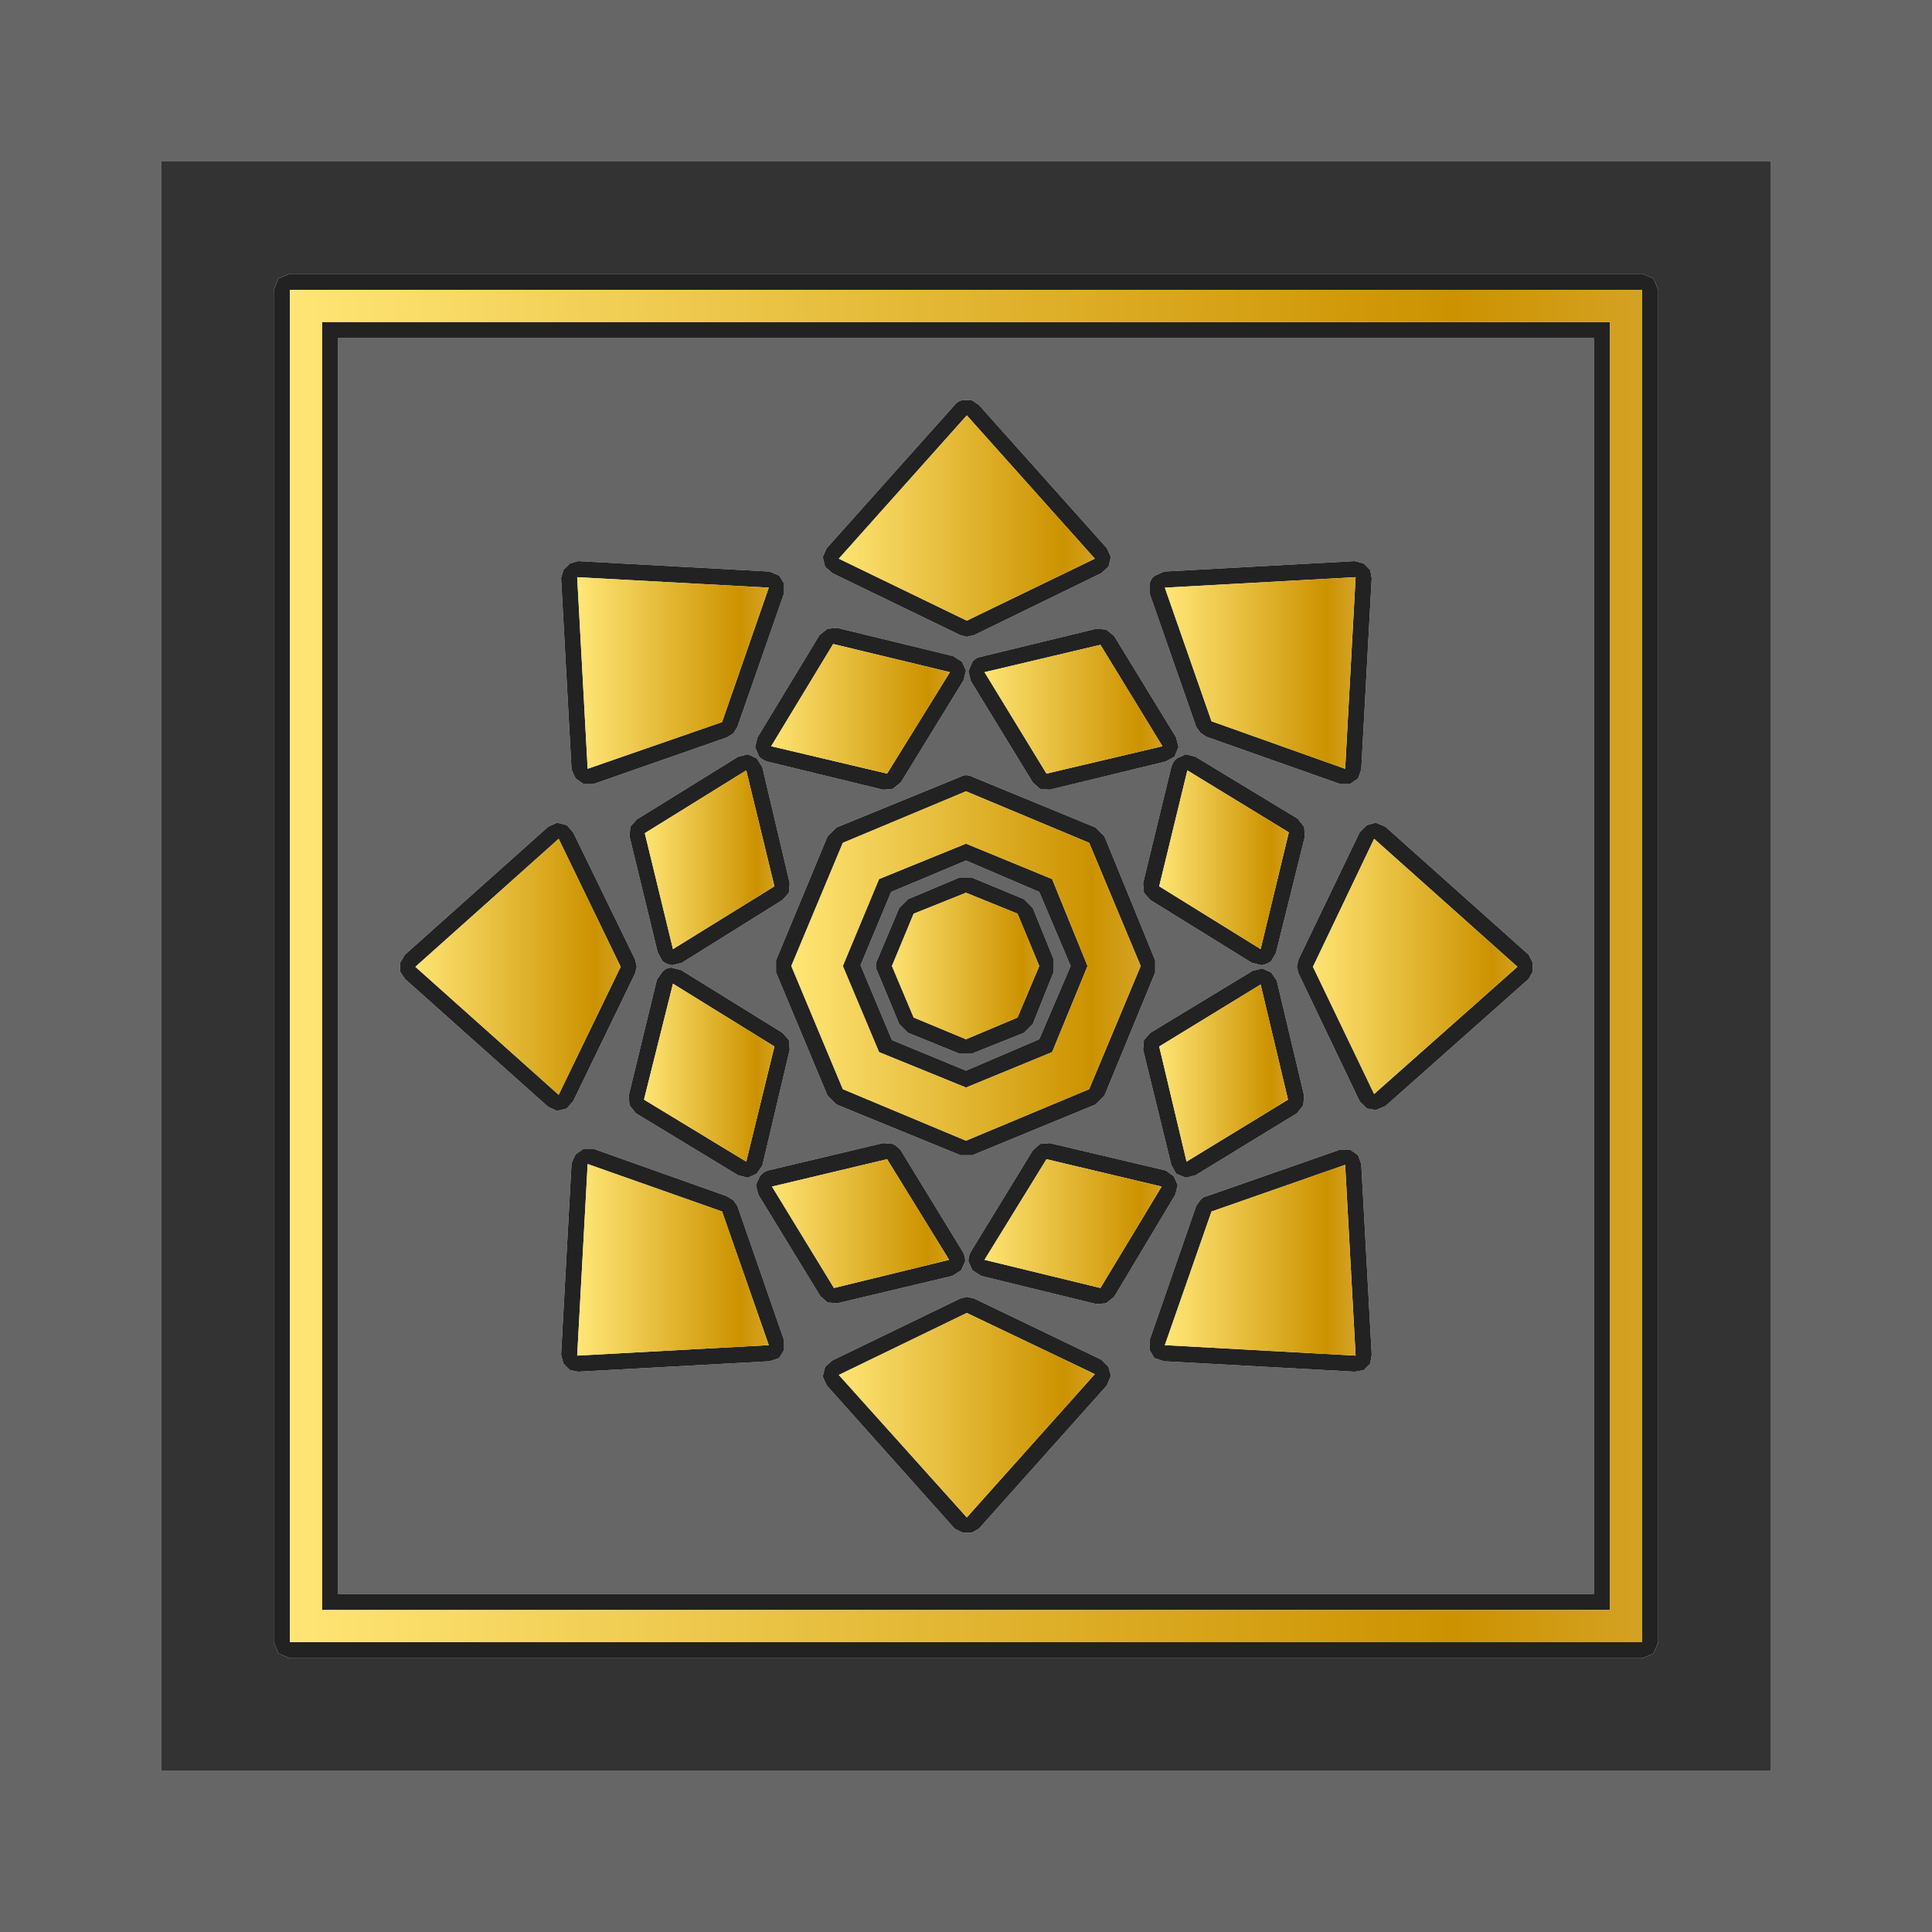 <?xml version="1.0" encoding="UTF-8" standalone="no"?>
<svg xmlns:ffdec="https://www.free-decompiler.com/flash" xmlns:xlink="http://www.w3.org/1999/xlink" ffdec:objectType="shape" height="120.0px" width="120.0px" xmlns="http://www.w3.org/2000/svg">
  <g transform="matrix(1.0, 0.0, 0.0, 1.0, 60.0, 60.0)">
    <path d="M0.8 -34.85 L0.35 -35.15 -0.2 -35.15 Q-0.5 -35.1 -0.7 -34.85 L-8.65 -25.95 -8.9 -25.4 -8.75 -24.8 -8.3 -24.4 -0.35 -20.55 0.05 -20.45 0.5 -20.55 8.4 -24.4 8.85 -24.8 9.0 -25.4 8.75 -25.95 0.8 -34.85 M24.7 -25.0 L24.15 -25.15 12.3 -24.5 11.75 -24.25 Q11.5 -24.1 11.4 -23.75 L11.4 -23.15 14.3 -14.85 14.55 -14.5 14.9 -14.25 23.25 -11.3 23.85 -11.3 24.35 -11.65 24.55 -12.2 25.2 -24.1 25.1 -24.6 24.7 -25.0 M13.65 -13.15 L13.1 -12.9 Q12.85 -12.7 12.75 -12.35 L11.0 -5.15 11.05 -4.55 11.45 -4.1 17.75 -0.2 18.35 -0.05 Q18.7 -0.1 18.95 -0.3 L19.25 -0.8 21.05 -8.05 21.0 -8.65 20.6 -9.15 14.25 -13.0 13.65 -13.15 M12.4 -12.7 L12.95 -13.0 13.2 -13.6 13.05 -14.2 9.2 -20.5 8.7 -20.9 8.1 -20.95 0.9 -19.2 Q0.6 -19.15 0.4 -18.9 L0.15 -18.3 0.3 -17.7 4.15 -11.4 4.6 -11.0 5.2 -10.95 12.4 -12.7 M8.6 -8.05 L8.05 -8.6 0.4 -11.75 Q0.0 -11.95 -0.35 -11.75 L-8.05 -8.6 -8.6 -8.05 -11.8 -0.35 -11.8 0.4 -8.6 8.05 -8.05 8.6 -0.35 11.75 0.4 11.75 8.05 8.6 8.6 8.05 11.75 0.4 11.75 -0.35 8.6 -8.05 M4.15 -3.6 L3.6 -4.15 0.35 -5.5 -0.4 -5.5 -3.6 -4.15 -4.15 -3.6 -5.5 -0.4 Q-5.7 0.0 -5.5 0.35 L-4.15 3.6 -3.6 4.15 -0.4 5.45 0.35 5.45 3.6 4.15 4.15 3.6 5.45 0.35 5.45 -0.4 4.15 -3.6 M4.55 -4.6 L6.5 0.0 4.55 4.55 0.0 6.5 -4.6 4.6 -6.55 -0.05 -4.65 -4.6 0.0 -6.55 4.55 -4.6 M26.05 -8.65 L25.45 -8.9 24.9 -8.75 24.45 -8.3 20.65 -0.4 20.55 0.05 20.65 0.45 24.45 8.4 24.9 8.85 25.45 8.95 26.05 8.7 34.95 0.8 35.2 0.35 35.2 -0.2 34.95 -0.7 26.05 -8.65 M20.55 9.15 L20.95 8.65 21.0 8.05 19.3 0.9 18.95 0.4 18.4 0.15 17.8 0.3 11.45 4.15 11.05 4.6 11.0 5.2 12.75 12.35 13.05 12.9 13.65 13.15 14.25 13.0 20.55 9.15 M23.85 11.4 L23.25 11.4 14.95 14.3 Q14.7 14.35 14.55 14.55 L14.3 14.9 11.4 23.25 11.4 23.85 11.7 24.35 12.3 24.55 24.15 25.2 24.7 25.1 25.1 24.7 25.2 24.15 24.55 12.3 24.35 11.75 23.85 11.4 M0.5 20.65 L0.05 20.55 -0.35 20.65 -8.3 24.5 -8.75 24.9 -8.9 25.5 -8.65 26.05 -0.7 34.95 -0.2 35.2 0.35 35.2 0.8 34.95 8.75 26.05 9.0 25.45 8.85 24.9 8.4 24.45 0.5 20.65 M5.2 11.0 L4.6 11.05 4.15 11.45 0.3 17.75 Q0.15 18.0 0.15 18.35 L0.4 18.9 0.95 19.25 8.1 21.0 8.7 20.95 9.2 20.55 13.0 14.2 13.15 13.6 12.9 13.05 12.4 12.7 5.2 11.0 M60.0 60.0 L-60.0 60.0 -60.0 -60.0 60.0 -60.0 60.0 60.0 M50.0 50.0 L50.0 -50.0 -50.0 -50.0 -50.0 50.0 50.0 50.0 M39.0 -39.0 L39.0 39.0 -39.0 39.0 -39.0 -39.0 39.0 -39.0 M-20.85 -8.65 L-20.9 -8.05 -19.15 -0.85 -18.85 -0.3 Q-18.6 -0.1 -18.25 -0.05 L-17.65 -0.2 -11.4 -4.1 -11.0 -4.55 -10.95 -5.15 -12.65 -12.35 -13.0 -12.9 -13.55 -13.15 -14.15 -13.0 -20.45 -9.1 -20.85 -8.65 M-34.85 -0.7 L-35.15 -0.2 -35.15 0.35 -34.85 0.8 -25.95 8.75 -25.4 9.0 -24.8 8.85 -24.4 8.4 -20.55 0.45 -20.45 0.05 -20.55 -0.4 -24.4 -8.3 -24.8 -8.75 -25.4 -8.9 -25.95 -8.65 -34.85 -0.7 M-24.1 -25.15 L-24.6 -25.0 -25.0 -24.6 -25.15 -24.1 -24.5 -12.2 -24.25 -11.65 -23.75 -11.3 -23.15 -11.3 -14.85 -14.2 -14.45 -14.45 -14.2 -14.85 -11.3 -23.15 -11.3 -23.75 -11.6 -24.25 -12.2 -24.5 -24.1 -25.15 M-8.0 -21.0 L-8.6 -20.95 -9.1 -20.55 -12.95 -14.2 -13.1 -13.6 -12.85 -13.0 Q-12.65 -12.8 -12.35 -12.7 L-5.15 -10.95 -4.55 -11.0 -4.05 -11.4 -0.15 -17.75 0.0 -18.35 -0.25 -18.9 -0.8 -19.25 -8.0 -21.0 M-11.0 4.6 L-11.4 4.15 -17.7 0.25 -18.3 0.1 Q-18.6 0.1 -18.85 0.35 L-19.2 0.85 -20.95 8.05 -20.9 8.65 -20.5 9.15 -14.15 13.0 -13.55 13.15 -13.0 12.9 -12.65 12.4 -10.95 5.2 -11.0 4.6 M-4.05 11.45 Q-4.25 11.2 -4.55 11.05 L-5.15 11.0 -12.3 12.7 Q-12.6 12.8 -12.8 13.05 L-13.05 13.6 -12.9 14.2 -9.05 20.5 -8.6 20.9 -8.0 20.95 -0.85 19.25 -0.3 18.9 -0.05 18.35 Q-0.05 18.0 -0.2 17.75 L-4.05 11.45 M-14.45 14.55 L-14.85 14.3 -23.15 11.35 -23.75 11.35 -24.25 11.7 -24.5 12.25 -25.15 24.15 -25.0 24.7 -24.6 25.1 -24.1 25.2 -12.2 24.55 -11.6 24.35 -11.3 23.85 -11.3 23.25 -14.2 14.9 -14.45 14.55" fill="#666666" fill-rule="evenodd" stroke="none"/>
    <path d="M24.7 -25.0 L25.1 -24.6 25.2 -24.1 24.55 -12.2 24.35 -11.65 23.85 -11.3 23.25 -11.3 14.9 -14.25 14.55 -14.5 14.3 -14.85 11.4 -23.15 11.4 -23.75 Q11.5 -24.1 11.75 -24.25 L12.3 -24.5 24.15 -25.15 24.7 -25.0 M0.8 -34.85 L8.75 -25.95 9.0 -25.4 8.85 -24.8 8.4 -24.4 0.5 -20.55 0.05 -20.45 -0.35 -20.55 -8.3 -24.4 -8.75 -24.8 -8.9 -25.4 -8.65 -25.95 -0.7 -34.85 Q-0.5 -35.1 -0.2 -35.15 L0.35 -35.15 0.8 -34.85 M0.05 -34.2 L-7.9 -25.3 0.05 -21.45 8.0 -25.3 0.05 -34.2 M12.4 -12.7 L5.2 -10.95 4.6 -11.0 4.15 -11.4 0.3 -17.7 0.15 -18.3 0.4 -18.9 Q0.6 -19.15 0.9 -19.2 L8.1 -20.95 8.7 -20.9 9.2 -20.5 13.05 -14.2 13.2 -13.6 12.95 -13.0 12.4 -12.7 M13.65 -13.15 L14.25 -13.0 20.6 -9.15 21.0 -8.65 21.05 -8.05 19.25 -0.8 18.95 -0.3 Q18.7 -0.1 18.35 -0.05 L17.75 -0.2 11.45 -4.1 11.05 -4.55 11.0 -5.15 12.75 -12.35 Q12.85 -12.7 13.1 -12.9 L13.65 -13.15 M15.25 -15.2 L23.55 -12.25 24.2 -24.15 12.35 -23.5 15.25 -15.2 M1.15 -18.25 L5.0 -11.95 12.2 -13.65 8.35 -19.95 1.15 -18.25 M8.6 -8.05 L11.75 -0.35 11.75 0.4 8.6 8.05 8.05 8.6 0.4 11.75 -0.35 11.75 -8.05 8.6 -8.6 8.05 -11.8 0.4 -11.8 -0.35 -8.6 -8.05 -8.05 -8.6 -0.35 -11.75 Q0.0 -11.95 0.4 -11.75 L8.05 -8.6 8.6 -8.05 M4.55 0.0 L3.2 -3.25 0.0 -4.55 -3.25 -3.25 -4.6 0.0 -3.25 3.2 0.0 4.55 3.2 3.2 4.55 0.0 M4.15 -3.6 L5.45 -0.4 5.45 0.35 4.15 3.6 3.6 4.15 0.35 5.45 -0.4 5.45 -3.6 4.15 -4.15 3.6 -5.5 0.35 Q-5.7 0.0 -5.5 -0.4 L-4.15 -3.6 -3.6 -4.15 -0.4 -5.5 0.35 -5.5 3.6 -4.15 4.15 -3.6 M7.55 0.0 L5.35 5.35 0.0 7.55 -5.4 5.35 -7.65 0.0 -5.4 -5.4 0.0 -7.6 5.35 -5.4 7.55 0.0 M7.65 -7.65 L0.0 -10.85 -7.65 -7.65 -10.85 0.0 -7.65 7.65 0.0 10.85 7.65 7.65 10.85 0.0 7.65 -7.65 M4.55 -4.6 L0.0 -6.55 -4.65 -4.6 -6.55 -0.05 -4.6 4.6 0.0 6.5 4.55 4.55 6.5 0.0 4.55 -4.6 M12.0 -4.95 L18.3 -1.05 20.05 -8.3 13.75 -12.15 12.0 -4.95 M26.05 -8.65 L34.95 -0.7 35.2 -0.2 35.2 0.35 34.95 0.8 26.05 8.7 25.45 8.95 24.9 8.85 24.45 8.4 20.65 0.45 20.55 0.05 20.65 -0.4 24.45 -8.3 24.9 -8.75 25.45 -8.9 26.05 -8.65 M43.0 -42.0 L43.0 42.0 42.7 42.7 42.0 43.0 -42.0 43.0 -42.7 42.7 -43.0 42.0 -43.0 -42.0 -42.7 -42.7 -42.0 -43.0 42.0 -43.0 42.7 -42.7 43.0 -42.0 M23.85 11.4 L24.35 11.75 24.55 12.3 25.2 24.15 25.1 24.7 24.7 25.1 24.15 25.2 12.3 24.55 11.7 24.35 11.4 23.85 11.4 23.25 14.3 14.9 14.55 14.55 Q14.7 14.35 14.95 14.3 L23.25 11.4 23.85 11.4 M20.55 9.15 L14.25 13.0 13.65 13.15 13.05 12.9 12.75 12.35 11.0 5.2 11.05 4.6 11.45 4.15 17.8 0.3 18.4 0.15 18.95 0.4 19.3 0.9 21.0 8.05 20.95 8.65 20.55 9.15 M21.55 0.05 L25.35 7.95 34.25 0.05 25.35 -7.9 21.55 0.05 M24.2 24.2 L23.55 12.35 15.25 15.25 12.35 23.55 24.2 24.2 M18.3 1.15 L12.0 5.0 13.7 12.15 20.0 8.3 18.3 1.15 M5.2 11.0 L12.4 12.7 12.9 13.05 13.15 13.6 13.0 14.2 9.2 20.55 8.7 20.95 8.1 21.0 0.95 19.25 0.4 18.9 0.15 18.35 Q0.15 18.0 0.3 17.75 L4.15 11.45 4.6 11.05 5.2 11.0 M0.5 20.65 L8.4 24.45 8.85 24.9 9.0 25.45 8.75 26.05 0.8 34.95 0.35 35.2 -0.2 35.2 -0.7 34.95 -8.65 26.05 -8.9 25.5 -8.75 24.9 -8.3 24.5 -0.35 20.65 0.05 20.55 0.5 20.65 M8.35 20.0 L12.15 13.7 5.0 12.0 1.15 18.25 8.35 20.0 M0.05 34.25 L8.0 25.35 0.05 21.55 -7.9 25.4 0.05 34.25 M39.0 -39.0 L-39.0 -39.0 -39.0 39.0 39.0 39.0 39.0 -39.0 M40.0 40.0 L-40.0 40.0 -40.0 -40.0 40.0 -40.0 40.0 40.0 M42.0 42.0 L42.0 -42.0 -42.0 -42.0 -42.0 42.0 42.0 42.0 M-24.1 -25.15 L-12.2 -24.5 -11.6 -24.25 -11.3 -23.75 -11.3 -23.15 -14.2 -14.85 -14.45 -14.45 -14.85 -14.2 -23.15 -11.3 -23.75 -11.3 -24.25 -11.65 -24.5 -12.2 -25.15 -24.1 -25.0 -24.6 -24.6 -25.0 -24.1 -25.15 M-34.85 -0.7 L-25.95 -8.65 -25.4 -8.9 -24.8 -8.75 -24.4 -8.3 -20.55 -0.4 -20.45 0.05 -20.55 0.45 -24.4 8.4 -24.8 8.85 -25.4 9.0 -25.95 8.75 -34.85 0.8 -35.15 0.35 -35.15 -0.2 -34.85 -0.7 M-20.85 -8.65 L-20.45 -9.1 -14.15 -13.0 -13.55 -13.15 -13.0 -12.9 -12.65 -12.35 -10.95 -5.15 -11.0 -4.55 -11.4 -4.1 -17.65 -0.2 -18.25 -0.05 Q-18.6 -0.1 -18.85 -0.3 L-19.15 -0.85 -20.9 -8.05 -20.85 -8.65 M-24.15 -24.15 L-23.5 -12.25 -15.15 -15.15 -12.25 -23.5 -24.15 -24.15 M-8.0 -21.0 L-0.8 -19.25 -0.25 -18.9 0.0 -18.35 -0.15 -17.75 -4.05 -11.4 -4.55 -11.0 -5.15 -10.95 -12.35 -12.7 Q-12.65 -12.8 -12.85 -13.0 L-13.1 -13.6 -12.95 -14.2 -9.1 -20.55 -8.6 -20.95 -8.0 -21.0 M-1.0 -18.25 L-8.25 -20.0 -12.1 -13.65 -4.9 -11.95 -1.0 -18.25 M-11.9 -4.95 L-13.65 -12.15 -19.95 -8.25 -18.2 -1.05 -11.9 -4.95 M-4.05 11.45 L-0.2 17.75 Q-0.05 18.0 -0.05 18.35 L-0.3 18.9 -0.85 19.25 -8.0 20.95 -8.6 20.9 -9.05 20.5 -12.9 14.2 -13.05 13.6 -12.8 13.05 Q-12.6 12.8 -12.3 12.7 L-5.15 11.0 -4.55 11.05 Q-4.25 11.2 -4.05 11.45 M-11.0 4.6 L-10.95 5.2 -12.65 12.4 -13.0 12.9 -13.55 13.15 -14.15 13.0 -20.5 9.15 -20.9 8.65 -20.95 8.05 -19.2 0.85 -18.85 0.35 Q-18.6 0.1 -18.3 0.1 L-17.7 0.25 -11.4 4.15 -11.0 4.6 M-18.2 1.1 L-20.0 8.3 -13.65 12.15 -11.9 5.0 -18.2 1.1 M-14.45 14.55 L-14.2 14.9 -11.3 23.25 -11.3 23.85 -11.6 24.35 -12.2 24.55 -24.1 25.2 -24.6 25.1 -25.0 24.7 -25.15 24.15 -24.5 12.25 -24.25 11.7 -23.75 11.35 -23.15 11.35 -14.85 14.3 -14.45 14.55 M-15.15 15.25 L-23.5 12.3 -24.15 24.2 -12.25 23.55 -15.15 15.25 M-1.05 18.25 L-4.9 12.0 -12.05 13.7 -8.2 20.0 -1.05 18.25 M-25.3 8.0 L-21.45 0.05 -25.3 -7.9 -34.2 0.05 -25.3 8.0" fill="#222222" fill-rule="evenodd" stroke="none"/>
    <path d="M0.05 -34.2 L8.0 -25.3 0.05 -21.45 -7.9 -25.3 0.05 -34.2" fill="url(#gradient0)" fill-rule="evenodd" stroke="none"/>
    <path d="M15.25 -15.2 L12.35 -23.5 24.2 -24.15 23.55 -12.25 15.25 -15.2" fill="url(#gradient1)" fill-rule="evenodd" stroke="none"/>
    <path d="M1.15 -18.25 L8.35 -19.95 12.2 -13.65 5.0 -11.95 1.15 -18.25" fill="url(#gradient2)" fill-rule="evenodd" stroke="none"/>
    <path d="M4.55 0.0 L3.2 3.2 0.0 4.55 -3.25 3.2 -4.6 0.0 -3.25 -3.25 0.0 -4.55 3.2 -3.25 4.55 0.0" fill="url(#gradient3)" fill-rule="evenodd" stroke="none"/>
    <path d="M7.55 0.0 L5.35 -5.4 0.0 -7.6 -5.4 -5.4 -7.65 0.0 -5.4 5.35 0.0 7.55 5.35 5.35 7.55 0.0 M7.65 -7.65 L10.85 0.0 7.65 7.65 0.0 10.85 -7.65 7.65 -10.85 0.0 -7.65 -7.65 0.0 -10.85 7.65 -7.65" fill="url(#gradient4)" fill-rule="evenodd" stroke="none"/>
    <path d="M12.0 -4.95 L13.75 -12.15 20.05 -8.3 18.3 -1.05 12.0 -4.95" fill="url(#gradient5)" fill-rule="evenodd" stroke="none"/>
    <path d="M43.0 -42.0 L42.7 -42.7 42.0 -43.0 -42.0 -43.0 -42.7 -42.7 -43.0 -42.0 -43.0 42.0 -42.7 42.7 -42.0 43.0 42.0 43.0 42.7 42.7 43.0 42.0 43.0 -42.0 M50.0 50.0 L-50.0 50.0 -50.0 -50.0 50.0 -50.0 50.0 50.0" fill="#333333" fill-rule="evenodd" stroke="none"/>
    <path d="M21.55 0.05 L25.35 -7.9 34.25 0.05 25.35 7.95 21.55 0.05" fill="url(#gradient6)" fill-rule="evenodd" stroke="none"/>
    <path d="M24.2 24.2 L12.35 23.55 15.25 15.25 23.55 12.35 24.2 24.2" fill="url(#gradient7)" fill-rule="evenodd" stroke="none"/>
    <path d="M18.3 1.15 L20.0 8.3 13.7 12.15 12.0 5.0 18.3 1.15" fill="url(#gradient8)" fill-rule="evenodd" stroke="none"/>
    <path d="M8.35 20.0 L1.15 18.25 5.0 12.0 12.15 13.7 8.35 20.0" fill="url(#gradient9)" fill-rule="evenodd" stroke="none"/>
    <path d="M0.05 34.25 L-7.9 25.4 0.05 21.55 8.0 25.35 0.05 34.25" fill="url(#gradient10)" fill-rule="evenodd" stroke="none"/>
    <path d="M40.0 40.0 L40.0 -40.0 -40.0 -40.0 -40.0 40.0 40.0 40.0 M42.0 42.0 L-42.0 42.0 -42.0 -42.0 42.0 -42.0 42.0 42.0" fill="url(#gradient11)" fill-rule="evenodd" stroke="none"/>
    <path d="M-24.15 -24.15 L-12.25 -23.5 -15.15 -15.15 -23.5 -12.25 -24.15 -24.15" fill="url(#gradient12)" fill-rule="evenodd" stroke="none"/>
    <path d="M-1.0 -18.25 L-4.9 -11.95 -12.1 -13.65 -8.25 -20.0 -1.0 -18.25" fill="url(#gradient13)" fill-rule="evenodd" stroke="none"/>
    <path d="M-11.9 -4.95 L-18.2 -1.05 -19.95 -8.25 -13.65 -12.15 -11.9 -4.95" fill="url(#gradient14)" fill-rule="evenodd" stroke="none"/>
    <path d="M-18.2 1.1 L-11.9 5.0 -13.65 12.15 -20.0 8.3 -18.2 1.1" fill="url(#gradient15)" fill-rule="evenodd" stroke="none"/>
    <path d="M-15.15 15.25 L-12.25 23.55 -24.15 24.2 -23.5 12.3 -15.15 15.25" fill="url(#gradient16)" fill-rule="evenodd" stroke="none"/>
    <path d="M-1.05 18.25 L-8.2 20.0 -12.05 13.7 -4.9 12.0 -1.05 18.25" fill="url(#gradient17)" fill-rule="evenodd" stroke="none"/>
    <path d="M-25.3 8.0 L-34.2 0.05 -25.3 -7.9 -21.45 0.05 -25.3 8.0" fill="url(#gradient18)" fill-rule="evenodd" stroke="none"/>
  </g>
  <defs>
    <linearGradient gradientTransform="matrix(0.01, 0.0, 0.0, 0.008, 0.05, -27.85)" gradientUnits="userSpaceOnUse" id="gradient0" spreadMethod="pad" x1="-819.2" x2="819.2">
      <stop offset="0.0" stop-color="#ffe575"/>
      <stop offset="0.863" stop-color="#cc9200"/>
      <stop offset="1.0" stop-color="#d4a223"/>
    </linearGradient>
    <linearGradient gradientTransform="matrix(0.007, 0.0, 0.0, 0.007, 18.25, -18.2)" gradientUnits="userSpaceOnUse" id="gradient1" spreadMethod="pad" x1="-819.2" x2="819.2">
      <stop offset="0.0" stop-color="#ffe575"/>
      <stop offset="0.863" stop-color="#cc9200"/>
      <stop offset="1.0" stop-color="#d4a223"/>
    </linearGradient>
    <linearGradient gradientTransform="matrix(0.007, 0.0, 0.0, 0.005, 6.65, -15.95)" gradientUnits="userSpaceOnUse" id="gradient2" spreadMethod="pad" x1="-819.2" x2="819.2">
      <stop offset="0.0" stop-color="#ffe575"/>
      <stop offset="0.863" stop-color="#cc9200"/>
      <stop offset="1.0" stop-color="#d4a223"/>
    </linearGradient>
    <linearGradient gradientTransform="matrix(0.006, 0.0, 0.0, 0.006, -0.05, 0.0)" gradientUnits="userSpaceOnUse" id="gradient3" spreadMethod="pad" x1="-819.2" x2="819.2">
      <stop offset="0.0" stop-color="#ffe575"/>
      <stop offset="0.863" stop-color="#cc9200"/>
      <stop offset="1.0" stop-color="#d4a223"/>
    </linearGradient>
    <linearGradient gradientTransform="matrix(0.013, 0.0, 0.0, 0.013, 0.0, 0.0)" gradientUnits="userSpaceOnUse" id="gradient4" spreadMethod="pad" x1="-819.2" x2="819.2">
      <stop offset="0.0" stop-color="#ffe575"/>
      <stop offset="0.863" stop-color="#cc9200"/>
      <stop offset="1.0" stop-color="#d4a223"/>
    </linearGradient>
    <linearGradient gradientTransform="matrix(0.005, 0.0, 0.0, 0.007, 16.0, -6.6)" gradientUnits="userSpaceOnUse" id="gradient5" spreadMethod="pad" x1="-819.2" x2="819.2">
      <stop offset="0.0" stop-color="#ffe575"/>
      <stop offset="0.863" stop-color="#cc9200"/>
      <stop offset="1.0" stop-color="#d4a223"/>
    </linearGradient>
    <linearGradient gradientTransform="matrix(0.008, 0.0, 0.0, 0.01, 27.9, 0.0)" gradientUnits="userSpaceOnUse" id="gradient6" spreadMethod="pad" x1="-819.2" x2="819.2">
      <stop offset="0.0" stop-color="#ffe575"/>
      <stop offset="0.863" stop-color="#cc9200"/>
      <stop offset="1.0" stop-color="#d4a223"/>
    </linearGradient>
    <linearGradient gradientTransform="matrix(0.007, 0.0, 0.0, 0.007, 18.25, 18.25)" gradientUnits="userSpaceOnUse" id="gradient7" spreadMethod="pad" x1="-819.2" x2="819.2">
      <stop offset="0.0" stop-color="#ffe575"/>
      <stop offset="0.863" stop-color="#cc9200"/>
      <stop offset="1.0" stop-color="#d4a223"/>
    </linearGradient>
    <linearGradient gradientTransform="matrix(0.005, 0.0, 0.0, 0.007, 16.0, 6.65)" gradientUnits="userSpaceOnUse" id="gradient8" spreadMethod="pad" x1="-819.2" x2="819.2">
      <stop offset="0.0" stop-color="#ffe575"/>
      <stop offset="0.863" stop-color="#cc9200"/>
      <stop offset="1.0" stop-color="#d4a223"/>
    </linearGradient>
    <linearGradient gradientTransform="matrix(0.007, 0.0, 0.0, 0.005, 6.65, 16.0)" gradientUnits="userSpaceOnUse" id="gradient9" spreadMethod="pad" x1="-819.2" x2="819.2">
      <stop offset="0.0" stop-color="#ffe575"/>
      <stop offset="0.863" stop-color="#cc9200"/>
      <stop offset="1.0" stop-color="#d4a223"/>
    </linearGradient>
    <linearGradient gradientTransform="matrix(0.01, 0.0, 0.0, 0.008, 0.05, 27.9)" gradientUnits="userSpaceOnUse" id="gradient10" spreadMethod="pad" x1="-819.2" x2="819.2">
      <stop offset="0.0" stop-color="#ffe575"/>
      <stop offset="0.863" stop-color="#cc9200"/>
      <stop offset="1.0" stop-color="#d4a223"/>
    </linearGradient>
    <linearGradient gradientTransform="matrix(0.051, 0.0, 0.0, 0.051, 0.0, 0.0)" gradientUnits="userSpaceOnUse" id="gradient11" spreadMethod="pad" x1="-819.2" x2="819.2">
      <stop offset="0.0" stop-color="#ffe575"/>
      <stop offset="0.863" stop-color="#cc9200"/>
      <stop offset="1.0" stop-color="#d4a223"/>
    </linearGradient>
    <linearGradient gradientTransform="matrix(0.007, 0.0, 0.0, 0.007, -18.2, -18.2)" gradientUnits="userSpaceOnUse" id="gradient12" spreadMethod="pad" x1="-819.2" x2="819.2">
      <stop offset="0.0" stop-color="#ffe575"/>
      <stop offset="0.863" stop-color="#cc9200"/>
      <stop offset="1.0" stop-color="#d4a223"/>
    </linearGradient>
    <linearGradient gradientTransform="matrix(0.007, 0.0, 0.0, 0.005, -6.55, -16.0)" gradientUnits="userSpaceOnUse" id="gradient13" spreadMethod="pad" x1="-819.2" x2="819.2">
      <stop offset="0.0" stop-color="#ffe575"/>
      <stop offset="0.863" stop-color="#cc9200"/>
      <stop offset="1.0" stop-color="#d4a223"/>
    </linearGradient>
    <linearGradient gradientTransform="matrix(0.005, 0.0, 0.0, 0.007, -15.95, -6.6)" gradientUnits="userSpaceOnUse" id="gradient14" spreadMethod="pad" x1="-819.2" x2="819.2">
      <stop offset="0.0" stop-color="#ffe575"/>
      <stop offset="0.863" stop-color="#cc9200"/>
      <stop offset="1.0" stop-color="#d4a223"/>
    </linearGradient>
    <linearGradient gradientTransform="matrix(0.005, 0.0, 0.0, 0.007, -15.95, 6.6)" gradientUnits="userSpaceOnUse" id="gradient15" spreadMethod="pad" x1="-819.2" x2="819.2">
      <stop offset="0.0" stop-color="#ffe575"/>
      <stop offset="0.863" stop-color="#cc9200"/>
      <stop offset="1.0" stop-color="#d4a223"/>
    </linearGradient>
    <linearGradient gradientTransform="matrix(0.007, 0.0, 0.0, 0.007, -18.2, 18.25)" gradientUnits="userSpaceOnUse" id="gradient16" spreadMethod="pad" x1="-819.2" x2="819.2">
      <stop offset="0.0" stop-color="#ffe575"/>
      <stop offset="0.863" stop-color="#cc9200"/>
      <stop offset="1.0" stop-color="#d4a223"/>
    </linearGradient>
    <linearGradient gradientTransform="matrix(0.007, 0.0, 0.0, 0.005, -6.55, 16.0)" gradientUnits="userSpaceOnUse" id="gradient17" spreadMethod="pad" x1="-819.2" x2="819.2">
      <stop offset="0.0" stop-color="#ffe575"/>
      <stop offset="0.863" stop-color="#cc9200"/>
      <stop offset="1.0" stop-color="#d4a223"/>
    </linearGradient>
    <linearGradient gradientTransform="matrix(0.008, 0.0, 0.0, 0.01, -27.85, 0.05)" gradientUnits="userSpaceOnUse" id="gradient18" spreadMethod="pad" x1="-819.2" x2="819.2">
      <stop offset="0.0" stop-color="#ffe575"/>
      <stop offset="0.863" stop-color="#cc9200"/>
      <stop offset="1.0" stop-color="#d4a223"/>
    </linearGradient>
  </defs>
</svg>
